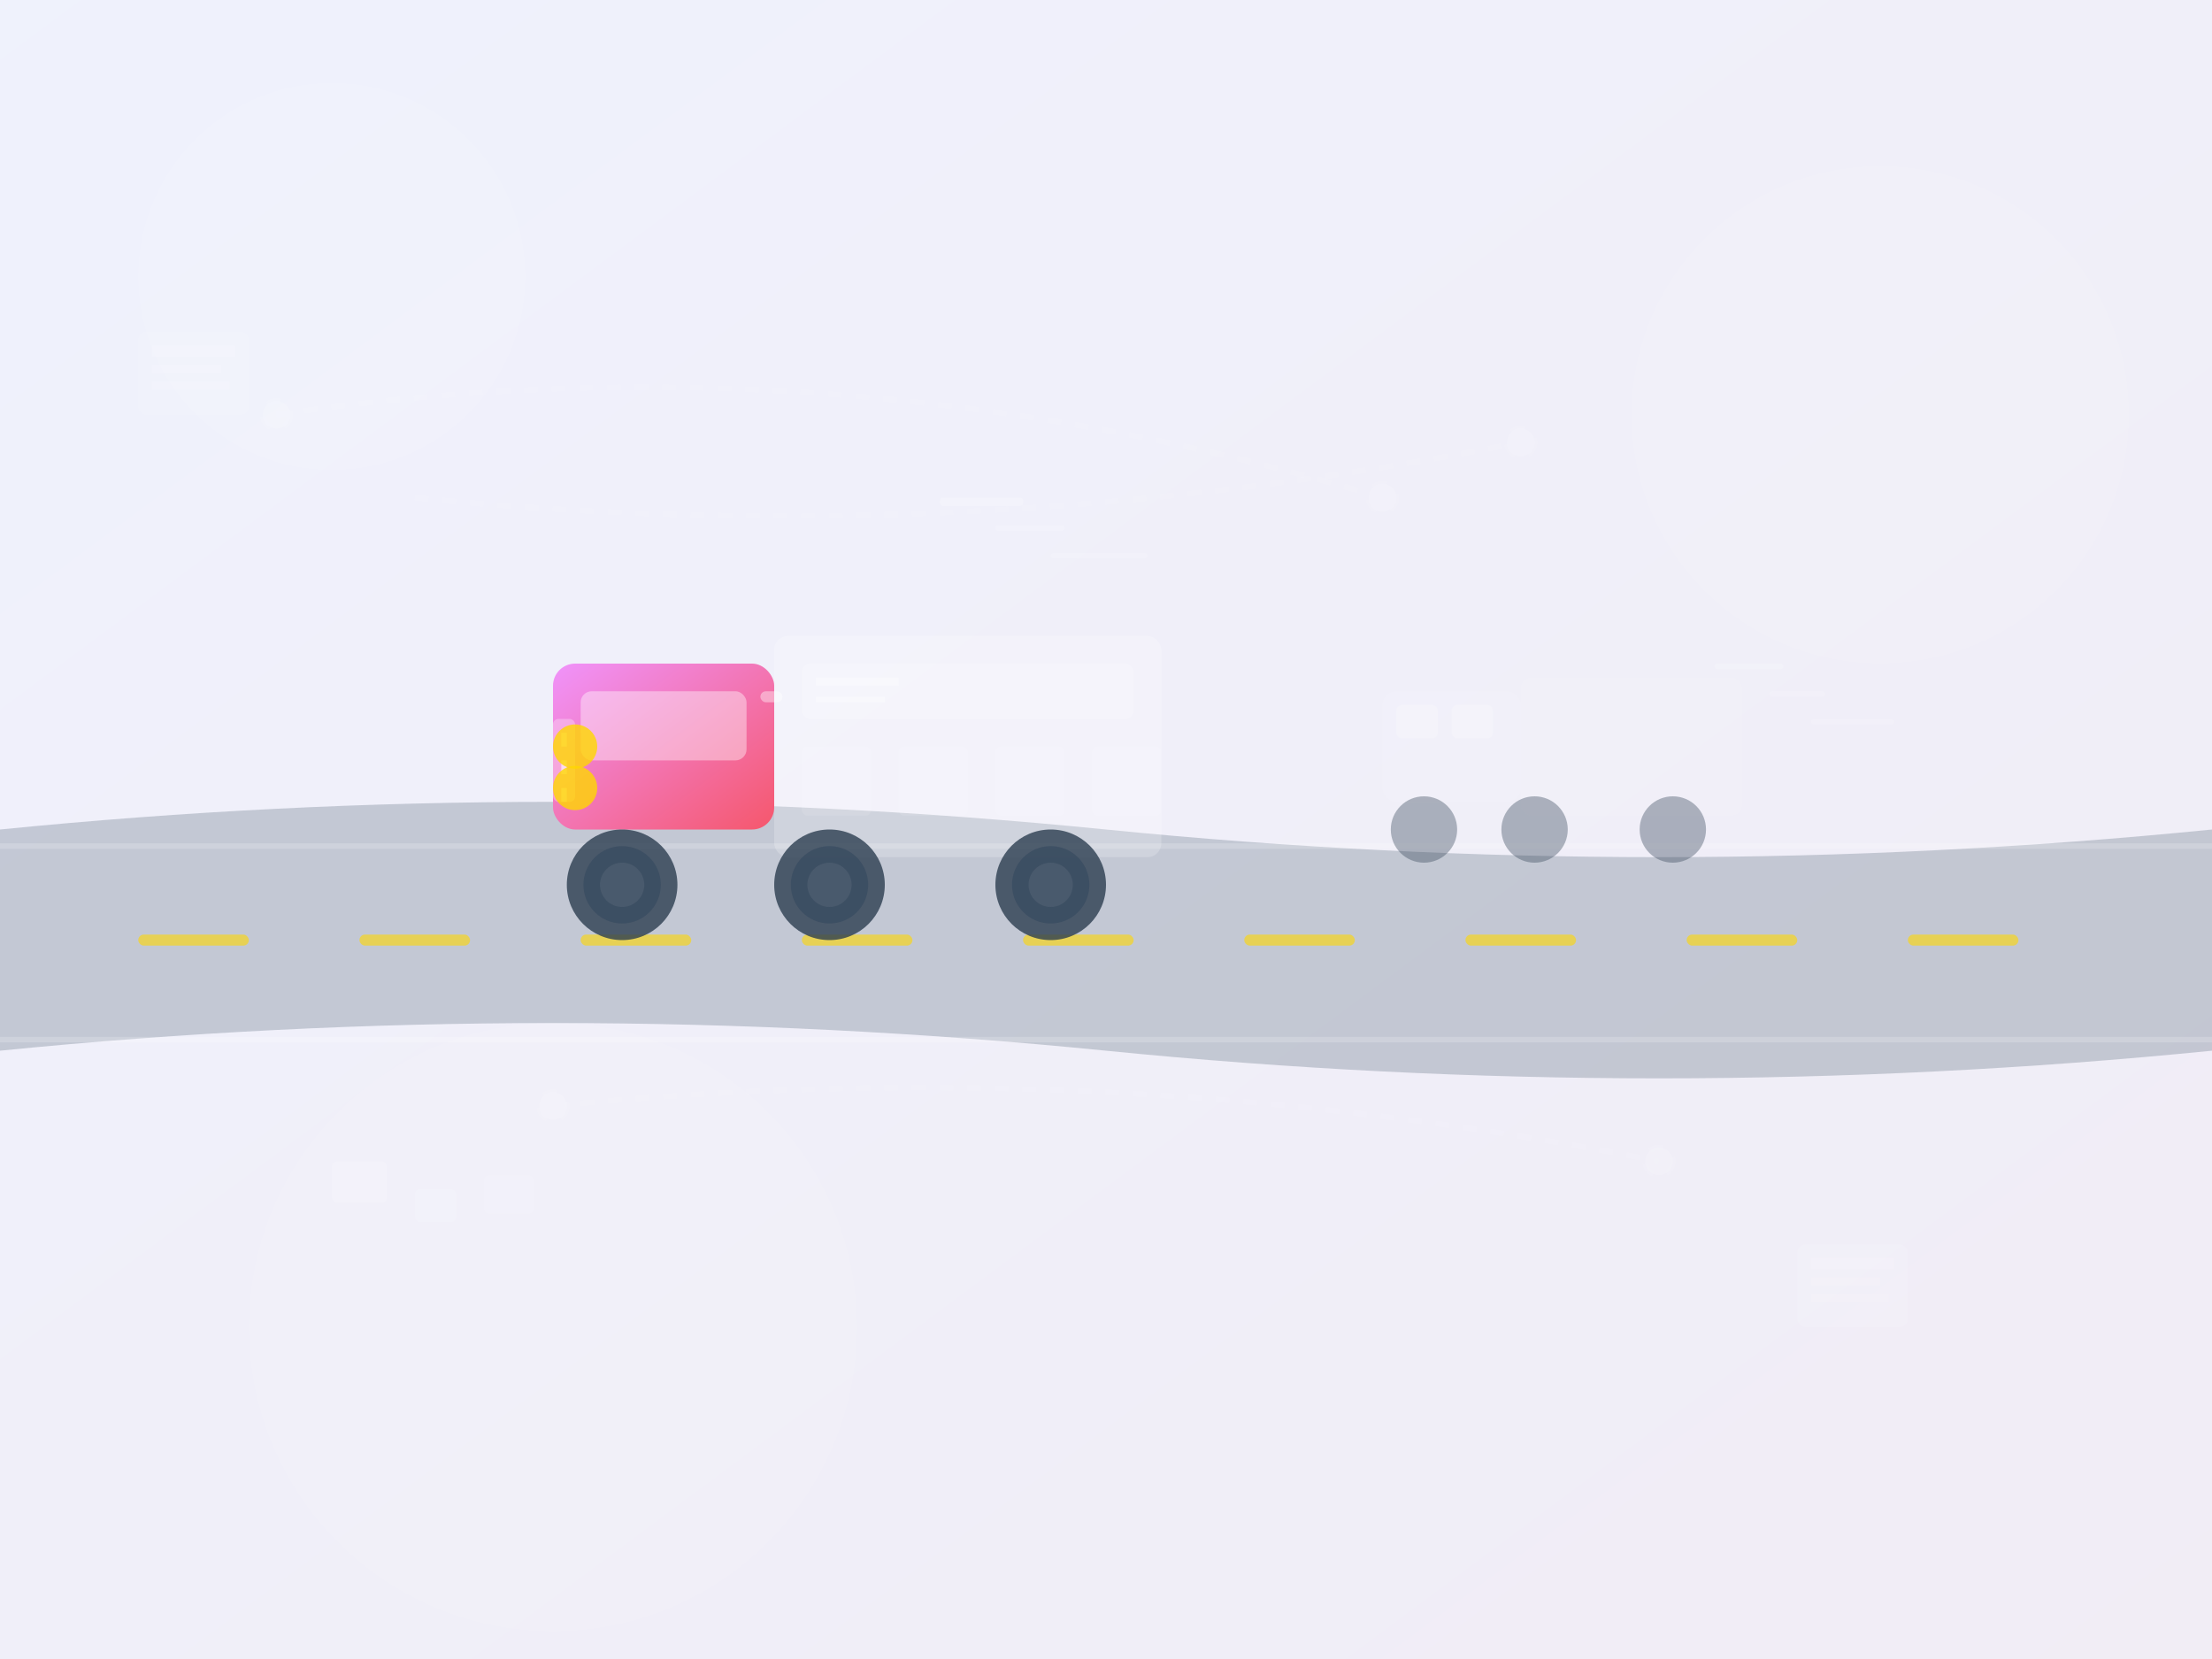 <svg width="800" height="600" viewBox="0 0 800 600" xmlns="http://www.w3.org/2000/svg">
  <defs>
    <linearGradient id="roadGradient" x1="0%" y1="0%" x2="100%" y2="100%">
      <stop offset="0%" style="stop-color:#667eea;stop-opacity:1" />
      <stop offset="100%" style="stop-color:#764ba2;stop-opacity:1" />
    </linearGradient>
    <linearGradient id="truckGradient" x1="0%" y1="0%" x2="100%" y2="100%">
      <stop offset="0%" style="stop-color:#f093fb;stop-opacity:1" />
      <stop offset="100%" style="stop-color:#f5576c;stop-opacity:1" />
    </linearGradient>
    <filter id="roadGlow" x="-20%" y="-20%" width="140%" height="140%">
      <feDropShadow dx="0" dy="5" stdDeviation="10" flood-color="#667eea" flood-opacity="0.4"/>
    </filter>
  </defs>
  
  <!-- Background -->
  <rect width="800" height="600" fill="url(#roadGradient)" opacity="0.1"/>
  
  <!-- Abstract background elements -->
  <circle cx="120" cy="100" r="70" fill="rgba(255,255,255,0.06)"/>
  <circle cx="680" cy="150" r="90" fill="rgba(255,255,255,0.04)"/>
  <circle cx="200" cy="480" r="110" fill="rgba(255,255,255,0.05)"/>
  
  <!-- Road/Highway -->
  <g>
    <!-- Main road surface -->
    <path d="M0 300 Q200 280 400 300 Q600 320 800 300 L800 380 Q600 400 400 380 Q200 360 0 380 Z" 
          fill="#5A6B7D" opacity="0.3"/>
    
    <!-- Road markings/lanes -->
    <g opacity="0.6">
      <!-- Center line -->
      <rect x="50" y="338" width="40" height="4" fill="#FFD700" rx="2"/>
      <rect x="130" y="338" width="40" height="4" fill="#FFD700" rx="2"/>
      <rect x="210" y="338" width="40" height="4" fill="#FFD700" rx="2"/>
      <rect x="290" y="338" width="40" height="4" fill="#FFD700" rx="2"/>
      <rect x="370" y="338" width="40" height="4" fill="#FFD700" rx="2"/>
      <rect x="450" y="338" width="40" height="4" fill="#FFD700" rx="2"/>
      <rect x="530" y="338" width="40" height="4" fill="#FFD700" rx="2"/>
      <rect x="610" y="338" width="40" height="4" fill="#FFD700" rx="2"/>
      <rect x="690" y="338" width="40" height="4" fill="#FFD700" rx="2"/>
      
      <!-- Side lines -->
      <rect x="0" y="305" width="800" height="2" fill="rgba(255,255,255,0.3)"/>
      <rect x="0" y="375" width="800" height="2" fill="rgba(255,255,255,0.3)"/>
    </g>
  </g>
  
  <!-- Main delivery truck -->
  <g transform="translate(200, 200)" filter="url(#roadGlow)">
    <!-- Truck cab -->
    <rect x="0" y="40" width="80" height="60" fill="url(#truckGradient)" rx="8"/>
    
    <!-- Windshield -->
    <rect x="10" y="50" width="60" height="25" fill="rgba(255,255,255,0.4)" rx="4"/>
    
    <!-- Grille -->
    <rect x="0" y="60" width="8" height="30" fill="rgba(255,255,255,0.3)" rx="2"/>
    <rect x="3" y="65" width="2" height="5" fill="rgba(255,255,255,0.6)"/>
    <rect x="3" y="75" width="2" height="5" fill="rgba(255,255,255,0.6)"/>
    <rect x="3" y="85" width="2" height="5" fill="rgba(255,255,255,0.6)"/>
    
    <!-- Cargo container -->
    <rect x="80" y="30" width="140" height="80" fill="rgba(255,255,255,0.2)" rx="5"/>
    
    <!-- Container details -->
    <rect x="90" y="40" width="120" height="20" fill="rgba(255,255,255,0.15)" rx="3"/>
    <rect x="95" y="45" width="30" height="3" fill="rgba(255,255,255,0.3)"/>
    <rect x="95" y="52" width="25" height="2" fill="rgba(255,255,255,0.3)"/>
    
    <!-- Side panels -->
    <rect x="90" y="70" width="25" height="25" fill="rgba(255,255,255,0.1)" rx="2"/>
    <rect x="125" y="70" width="25" height="25" fill="rgba(255,255,255,0.1)" rx="2"/>
    <rect x="160" y="70" width="25" height="25" fill="rgba(255,255,255,0.1)" rx="2"/>
    <rect x="195" y="70" width="25" height="25" fill="rgba(255,255,255,0.1)" rx="2"/>
    
    <!-- Wheels -->
    <circle cx="25" cy="120" r="20" fill="#2C3E50" opacity="0.8"/>
    <circle cx="25" cy="120" r="14" fill="#34495E" opacity="0.6"/>
    <circle cx="25" cy="120" r="8" fill="#5D6D7E" opacity="0.4"/>
    
    <circle cx="100" cy="120" r="20" fill="#2C3E50" opacity="0.8"/>
    <circle cx="100" cy="120" r="14" fill="#34495E" opacity="0.6"/>
    <circle cx="100" cy="120" r="8" fill="#5D6D7E" opacity="0.4"/>
    
    <circle cx="180" cy="120" r="20" fill="#2C3E50" opacity="0.8"/>
    <circle cx="180" cy="120" r="14" fill="#34495E" opacity="0.6"/>
    <circle cx="180" cy="120" r="8" fill="#5D6D7E" opacity="0.4"/>
    
    <!-- Headlights -->
    <circle cx="8" cy="70" r="8" fill="#FFD700" opacity="0.8"/>
    <circle cx="8" cy="85" r="8" fill="#FFD700" opacity="0.8"/>
    
    <!-- Side mirror -->
    <rect x="75" y="50" width="8" height="4" fill="rgba(255,255,255,0.4)" rx="2"/>
  </g>
  
  <!-- Additional vehicles -->
  <g transform="translate(500, 220)" opacity="0.6">
    <!-- Smaller delivery van -->
    <rect x="0" y="30" width="50" height="40" fill="rgba(255,255,255,0.15)" rx="5"/>
    <rect x="50" y="25" width="80" height="50" fill="rgba(255,255,255,0.12)" rx="4"/>
    
    <!-- Windows -->
    <rect x="5" y="35" width="15" height="12" fill="rgba(255,255,255,0.3)" rx="2"/>
    <rect x="25" y="35" width="15" height="12" fill="rgba(255,255,255,0.3)" rx="2"/>
    
    <!-- Wheels -->
    <circle cx="15" cy="80" r="12" fill="#2C3E50" opacity="0.6"/>
    <circle cx="55" cy="80" r="12" fill="#2C3E50" opacity="0.6"/>
    <circle cx="105" cy="80" r="12" fill="#2C3E50" opacity="0.6"/>
  </g>
  
  <!-- Supply chain network elements -->
  <g opacity="0.3">
    <!-- Distribution centers -->
    <rect x="50" y="120" width="40" height="30" fill="rgba(255,255,255,0.3)" rx="3"/>
    <rect x="55" y="125" width="30" height="4" fill="rgba(255,255,255,0.5)"/>
    <rect x="55" y="132" width="25" height="3" fill="rgba(255,255,255,0.4)"/>
    <rect x="55" y="138" width="28" height="3" fill="rgba(255,255,255,0.4)"/>
    
    <rect x="650" y="450" width="40" height="30" fill="rgba(255,255,255,0.3)" rx="3"/>
    <rect x="655" y="455" width="30" height="4" fill="rgba(255,255,255,0.5)"/>
    <rect x="655" y="462" width="25" height="3" fill="rgba(255,255,255,0.4)"/>
    <rect x="655" y="468" width="28" height="3" fill="rgba(255,255,255,0.4)"/>
    
    <!-- Packages -->
    <rect x="120" y="420" width="20" height="15" fill="rgba(255,255,255,0.4)" rx="2"/>
    <rect x="150" y="430" width="15" height="12" fill="rgba(255,255,255,0.35)" rx="2"/>
    <rect x="175" y="425" width="18" height="14" fill="rgba(255,255,255,0.3)" rx="2"/>
  </g>
  
  <!-- Route connections -->
  <g opacity="0.2" stroke="rgba(255,255,255,0.4)" stroke-width="2" fill="none" stroke-dasharray="5,5">
    <path d="M100,150 Q300,120 500,180"/>
    <path d="M200,400 Q400,380 600,420"/>
    <path d="M150,180 Q350,200 550,160"/>
    
    <!-- Connection points -->
    <circle cx="100" cy="150" r="5" fill="rgba(255,255,255,0.6)"/>
    <circle cx="500" cy="180" r="5" fill="rgba(255,255,255,0.6)"/>
    <circle cx="200" cy="400" r="5" fill="rgba(255,255,255,0.6)"/>
    <circle cx="600" cy="420" r="5" fill="rgba(255,255,255,0.6)"/>
    <circle cx="550" cy="160" r="5" fill="rgba(255,255,255,0.6)"/>
  </g>
  
  <!-- Speed/movement indicators -->
  <g opacity="0.4">
    <rect x="340" y="180" width="30" height="3" fill="rgba(255,255,255,0.5)" rx="1"/>
    <rect x="360" y="190" width="25" height="2" fill="rgba(255,255,255,0.4)" rx="1"/>
    <rect x="380" y="200" width="35" height="2" fill="rgba(255,255,255,0.3)" rx="1"/>
    
    <rect x="620" y="240" width="25" height="2" fill="rgba(255,255,255,0.4)" rx="1"/>
    <rect x="640" y="250" width="20" height="2" fill="rgba(255,255,255,0.35)" rx="1"/>
    <rect x="655" y="260" width="30" height="2" fill="rgba(255,255,255,0.3)" rx="1"/>
  </g>
</svg>